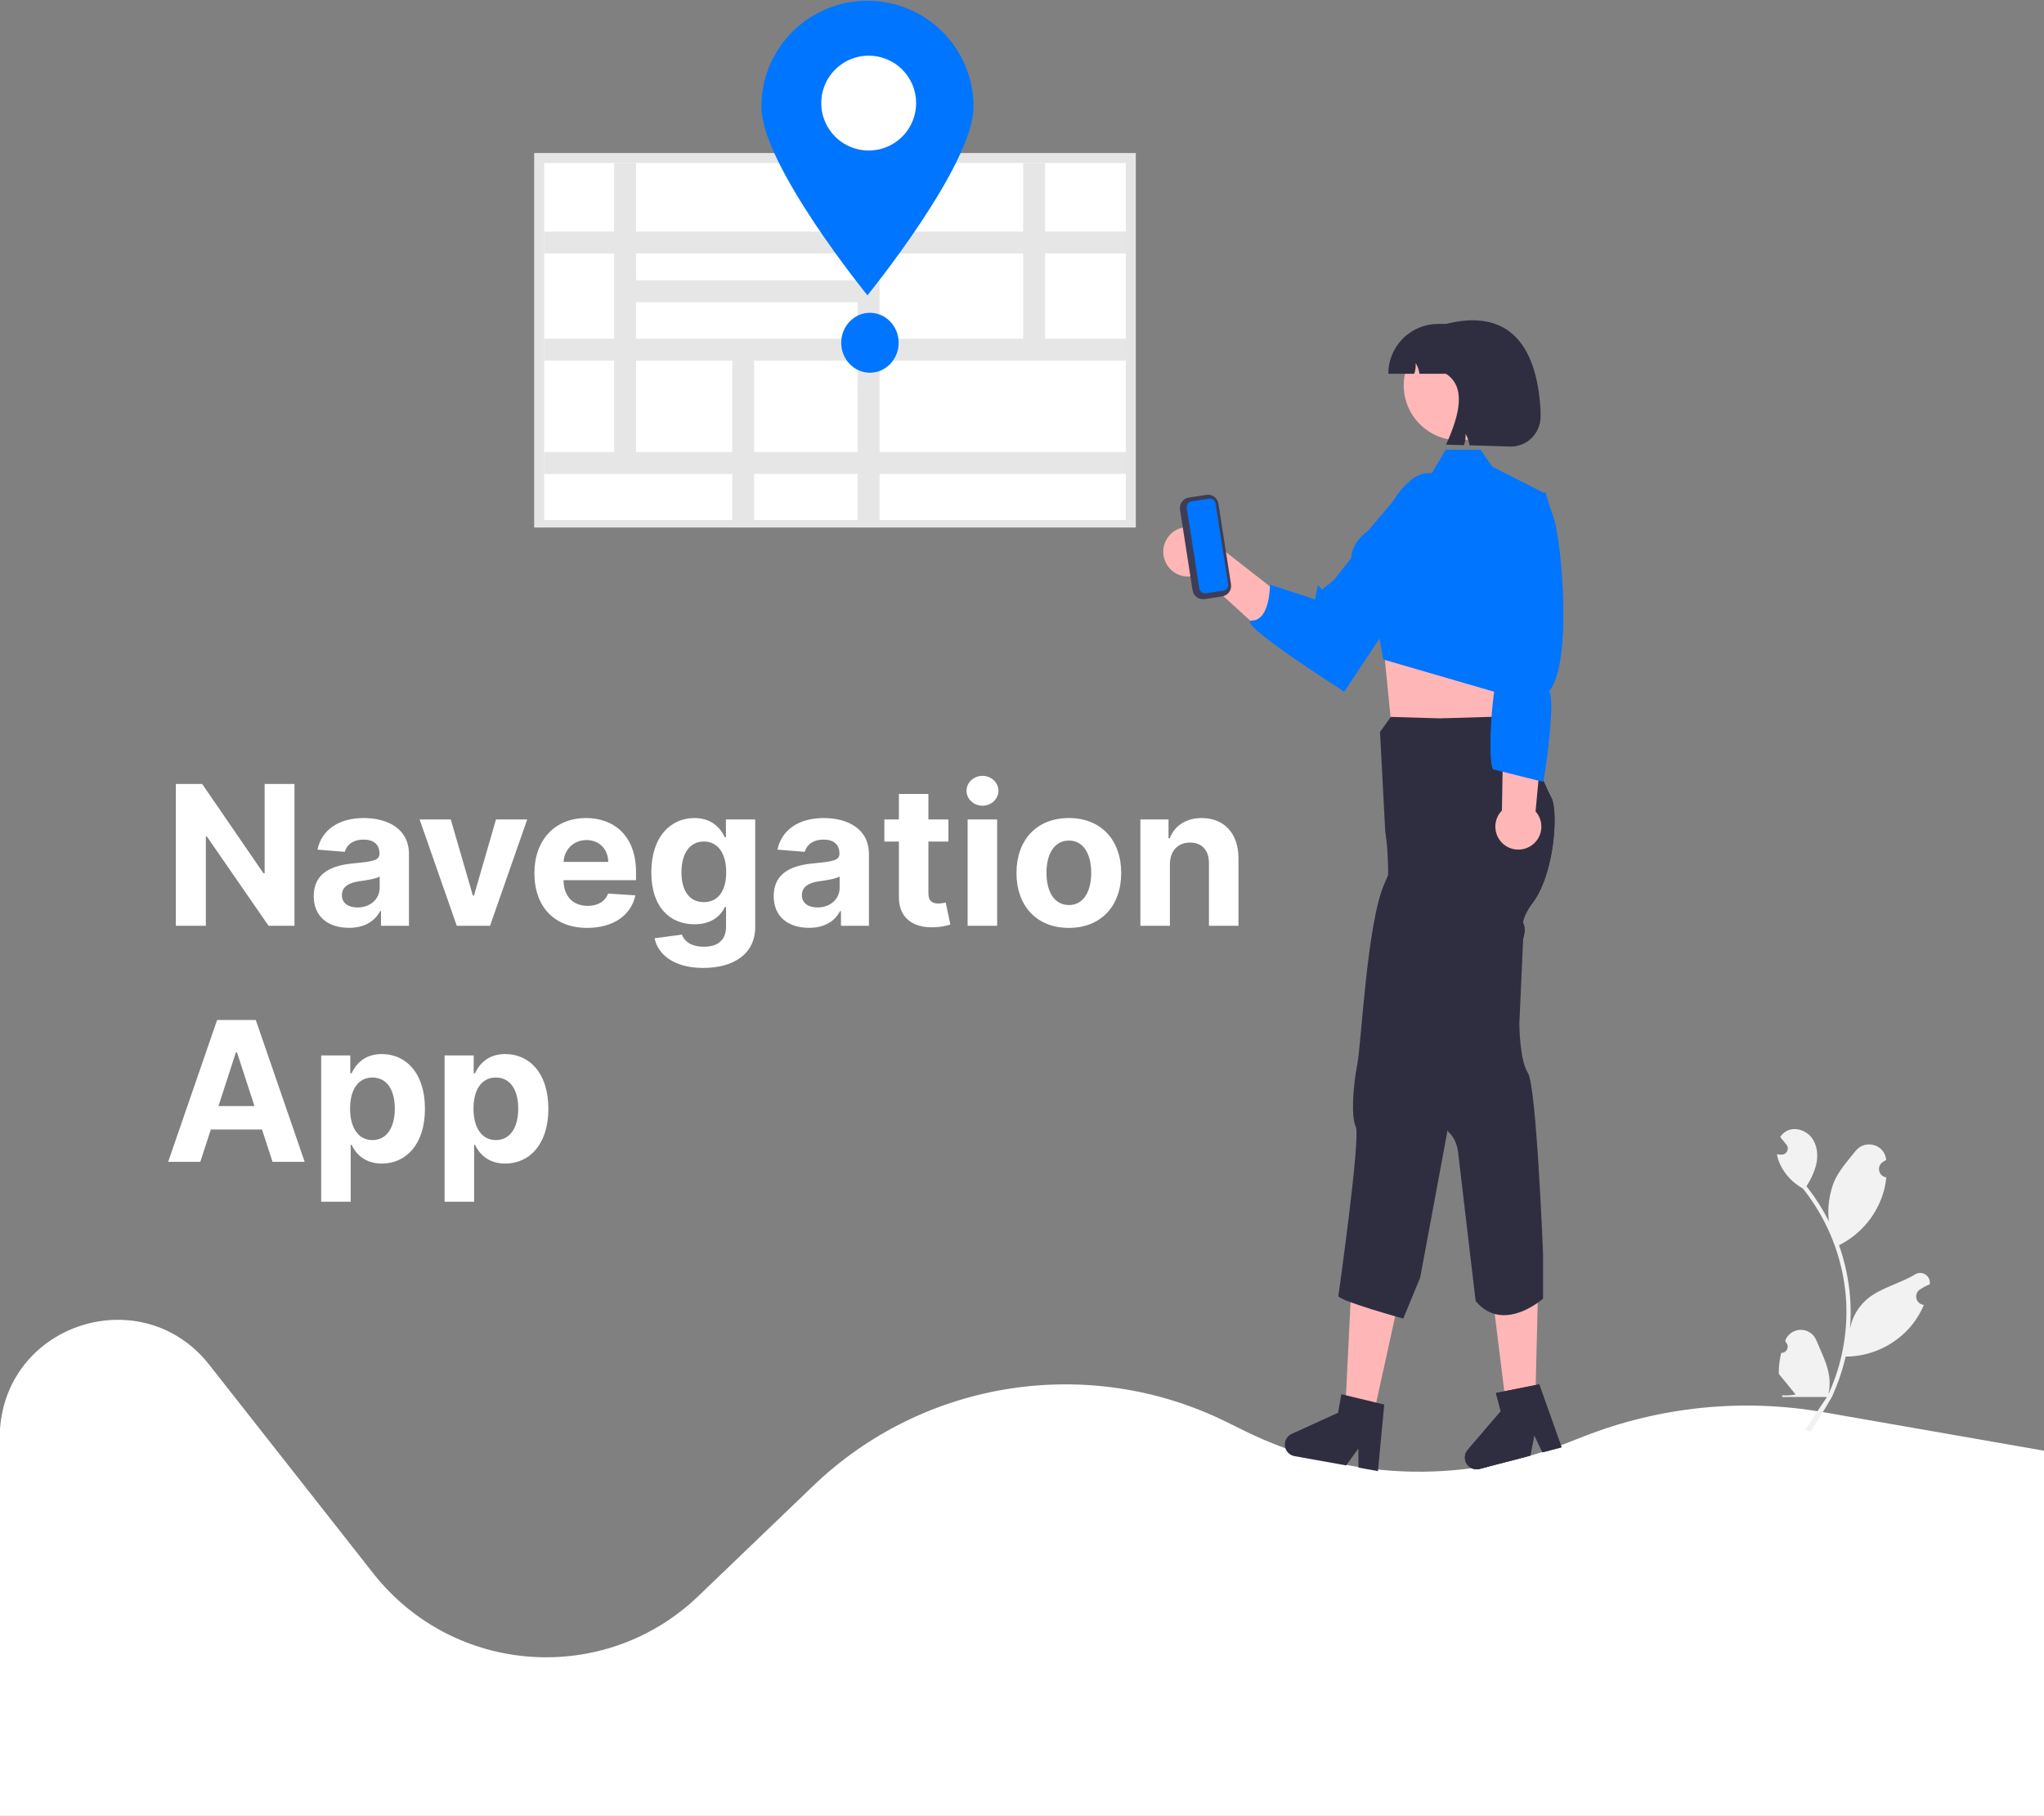 <svg width="1048" height="931" viewBox="0 0 1048 931" fill="none" xmlns="http://www.w3.org/2000/svg">
<rect x="0" y="0" width="1048" height="931" fill="#808080" stroke="none"/>
<path d="M0 732.579V732.579C3.952 677.744 73.318 656.5 107.3 699.716L191.352 806.608C232.56 859.014 309.99 864.426 358.088 818.263L416.965 761.755C473.662 707.338 558.364 694.249 628.843 729.012L638.372 733.712C689.246 758.805 748.329 761.335 801.161 740.683L812.289 736.332C851.305 721.081 893.757 716.826 935.024 724.031L1048 743.757V931H0V732.579Z" fill="white"/>
<path d="M582.353 270.453H273.877V78.455H582.353V270.453ZM281.055 263.277H575.176V85.631H281.055V263.277Z" fill="#E5E5E5"/>
<path d="M577.233 83.575H278.997V266.612H577.233V83.575Z" fill="white"/>
<path d="M577.233 129.965V118.726H535.861V83.575H524.626V118.726H450.97V83.575H439.735V118.726H326.131V83.575H314.895V118.726H278.997V129.965H314.895V173.67H278.997V184.908H314.895V231.735H278.997V242.974H375.442V266.612H386.678V242.974H439.735V266.612H450.97V242.974H577.233V231.735H450.97V184.908H577.233V173.67H535.861V129.965L577.233 129.965ZM439.735 129.965V143.701H326.131V129.965H439.735ZM326.131 154.939H439.735V173.67H326.131V154.939ZM326.131 231.735V184.908H375.442V231.735L326.131 231.735ZM439.735 231.735H386.678V184.908H439.735V231.735ZM524.626 173.67H450.97V129.965H524.626V173.67Z" fill="#E6E6E6"/>
<path d="M499.155 54.655C499.155 84.633 444.755 151.414 444.755 151.414C444.755 151.414 390.356 84.633 390.356 54.655C390.356 40.26 396.087 26.453 406.289 16.274C416.491 6.095 430.328 0.376 444.755 0.376C459.183 0.376 473.019 6.095 483.221 16.274C493.423 26.453 499.155 40.26 499.155 54.655V54.655Z" fill="#0075FF"/>
<path d="M469.715 52.855C469.715 57.665 468.289 62.367 465.616 66.367C462.944 70.366 459.146 73.483 454.702 75.324C450.258 77.165 445.368 77.646 440.651 76.708C435.933 75.769 431.6 73.453 428.199 70.052C424.798 66.651 422.481 62.317 421.543 57.6C420.605 52.882 421.086 47.992 422.927 43.549C424.768 39.105 427.885 35.306 431.884 32.634C435.883 29.962 440.585 28.536 445.395 28.536C448.589 28.534 451.753 29.162 454.704 30.384C457.655 31.605 460.337 33.397 462.595 35.655C464.854 37.914 466.645 40.596 467.867 43.547C469.088 46.498 469.717 49.661 469.715 52.855V52.855Z" fill="white"/>
<path d="M446.035 191.094C454.165 191.094 460.755 184.217 460.755 175.734C460.755 167.251 454.165 160.374 446.035 160.374C437.905 160.374 431.315 167.251 431.315 175.734C431.315 184.217 437.905 191.094 446.035 191.094Z" fill="#0075FF"/>
<path d="M596.988 286.582C597.517 288.35 598.426 289.981 599.653 291.359C600.88 292.737 602.394 293.83 604.088 294.56C605.783 295.29 607.617 295.639 609.462 295.584C611.306 295.528 613.116 295.069 614.763 294.238L647.372 323.997L651.701 301.095L620.052 276.42C618.473 273.744 615.967 271.741 613.01 270.79C610.053 269.838 606.849 270.004 604.006 271.257C601.163 272.51 598.879 274.762 597.585 277.586C596.292 280.411 596.079 283.611 596.988 286.582V286.582Z" fill="#FFB6B6"/>
<path d="M710.485 263.835C710.485 263.835 721.855 238.14 736.216 243.247C749.406 247.938 751.159 246.396 743.162 273.286L689.208 354.588C689.208 354.588 632.46 318.522 641.923 318.17C651.386 317.817 651.13 299.756 651.13 299.756L674.273 307.301L675.665 299.985L677.895 302.215L683.651 297.685L710.485 263.835Z" fill="#0075FF"/>
<path d="M775.255 324.606L772.857 346.853L774.269 376.028L713.076 368.834L708.696 324.606L716.433 324.681L775.255 324.606Z" fill="#FFB6B6"/>
<path d="M786.912 729.784H773.339L760.149 623.587H789.493L786.912 729.784Z" fill="#FFB6B6"/>
<path d="M791.154 642.776V665.79C791.154 665.79 770.803 684.004 756.595 667.07L747.738 592.038C747.738 592.038 747.52 585.011 743.13 580.838C742.755 580.481 742.428 580.076 742.157 579.635C738.982 574.732 740.275 564.595 740.275 564.595C740.275 564.595 734.106 561.267 732.16 550.515C730.215 539.763 723.815 516.276 723.815 516.276C723.815 516.276 710.592 481.601 711.514 459.649C711.68 455.591 711.744 451.892 711.744 448.564C711.706 433.87 710.234 426.28 710.234 426.28L707.559 375.285L713.076 367.554L738.304 368.297L740.019 368.245L740.646 368.233L766.553 367.452L781.183 376.053C781.183 376.053 782.489 379.305 784.332 383.797C787.775 392.13 793.074 404.738 795.417 408.975C799.026 415.502 797.234 449.089 784.947 464.014C784.947 464.014 779.839 471.271 781.183 473.895C782.399 476.276 781.235 480.308 781.004 481.025V481.038C780.979 481.102 780.966 481.14 780.966 481.14L779.007 524.659C779.007 524.659 779.007 543.309 783.398 550.118C787.788 556.928 791.154 642.776 791.154 642.776Z" fill="#2F2E41"/>
<path d="M703.483 728.813L689.576 726.321L694.812 619.302L726.31 624.948L703.483 728.813Z" fill="#FFB6B6"/>
<path d="M784.947 464.014C784.947 464.014 779.84 471.272 781.184 473.896C782.4 476.276 781.235 480.308 781.005 481.025V481.038C779.594 482.152 778.101 483.158 776.538 484.046C776.538 484.046 769.139 488.961 769.447 491.892C769.741 494.823 766.605 498.561 766.605 498.561L748.98 538.394C748.98 538.394 742.196 555.776 743.821 563.712C744.32 566.144 743.514 572.275 742.157 579.635C739.124 596.3 728.142 655.039 728.142 655.039L719.476 676.03C719.476 676.03 687.054 667.032 686.197 664.511C686.197 664.511 697.716 583.18 695.144 577.702C692.571 572.224 693.838 556.186 695.937 545.472C698.024 534.746 700.878 473.422 709.71 453.313C710.427 451.675 711.105 450.088 711.745 448.565C718.874 431.4 720.641 421.749 720.641 421.749L736.666 373.276L738.305 368.297L738.676 370.114L740.647 368.233L769.472 378.498L784.333 383.798C787.776 392.13 793.075 404.738 795.417 408.975C799.027 415.503 797.235 449.089 784.947 464.014Z" fill="#2F2E41"/>
<path d="M705.619 719.105L690.102 715.363L687.747 714.796L686.046 724.315L662.304 735.12C661.131 735.651 660.158 736.544 659.529 737.668C658.9 738.793 658.647 740.089 658.808 741.367C658.97 742.645 659.536 743.838 660.424 744.771C661.313 745.704 662.477 746.328 663.746 746.551L690.184 751.3L696.436 742.698L696.527 752.439L706.505 754.218L709.728 720.096L705.619 719.105Z" fill="#2F2E41"/>
<path d="M747.941 225.746C763.527 225.746 776.162 213.111 776.162 197.525C776.162 181.939 763.527 169.304 747.941 169.304C732.355 169.304 719.72 181.939 719.72 197.525C719.72 213.111 732.355 225.746 747.941 225.746Z" fill="#FFB7B7"/>
<path d="M718.991 251.487L734.346 242.274L741.236 230.596H759.155L765.056 239.203L792.199 253.025L791.927 295.249L779.635 358.595L709.236 338.115L704.917 314.382C704.917 314.382 679.835 287.571 701.332 272.216L718.991 251.487Z" fill="#0075FF"/>
<path d="M784.719 433.795C786.178 432.897 787.422 431.689 788.364 430.257C789.306 428.826 789.923 427.205 790.17 425.51C790.418 423.814 790.291 422.085 789.798 420.444C789.306 418.803 788.459 417.289 787.318 416.011L797.22 309.712L771.805 311.675L770.064 415.546C768.043 417.605 766.847 420.334 766.704 423.215C766.56 426.097 767.479 428.931 769.285 431.18C771.092 433.43 773.661 434.938 776.505 435.42C779.35 435.902 782.272 435.324 784.719 433.795H784.719Z" fill="#FFB6B6"/>
<path d="M792.435 252.356C792.435 252.356 792.435 253.636 796.675 265.652C800.307 275.945 806.736 339.182 794.193 354.616C797.69 356.77 792.431 396.731 791.155 400.834L765.555 394.434C762.102 388.499 765.778 346.837 768.288 345.85L768.141 326.88L761.589 264.352L786.817 254.018L792.435 252.356Z" fill="#0075FF"/>
<path d="M611.464 302.662L605.007 261.282C604.788 259.866 605.139 258.42 605.984 257.263C606.829 256.106 608.098 255.331 609.514 255.108L618.533 253.701C619.949 253.482 621.394 253.833 622.551 254.678C623.708 255.523 624.483 256.793 624.706 258.208L631.162 299.589C631.382 301.005 631.03 302.45 630.185 303.607C629.341 304.765 628.071 305.54 626.656 305.762L617.637 307.169C616.221 307.388 614.776 307.037 613.618 306.192C612.461 305.347 611.686 304.078 611.464 302.662Z" fill="#3F3D56"/>
<path d="M610.899 257.054C610.136 257.174 609.452 257.592 608.997 258.216C608.542 258.839 608.352 259.618 608.47 260.381L614.927 301.762C615.047 302.525 615.464 303.209 616.088 303.664C616.712 304.119 617.491 304.309 618.254 304.19L627.272 302.783C628.035 302.663 628.719 302.246 629.175 301.622C629.63 300.998 629.819 300.22 629.701 299.457L623.244 258.076C623.125 257.313 622.707 256.629 622.083 256.174C621.46 255.718 620.681 255.529 619.918 255.647L610.899 257.054Z" fill="#0075FF"/>
<path d="M789.875 210.489V213.652C789.875 215.694 789.467 217.715 788.674 219.596C787.881 221.477 786.72 223.181 785.258 224.606C783.796 226.031 782.064 227.149 780.164 227.895C778.263 228.64 776.232 228.997 774.192 228.945L753.406 228.285C753.163 226.227 752.483 224.245 751.414 222.47C751.558 224.422 751.283 226.382 750.606 228.218L741.412 227.989C748.702 211.924 751.545 198.268 741.412 191.642H727.788C727.516 189.69 726.852 187.812 725.836 186.123C725.98 187.993 725.732 189.873 725.11 191.642H711.796C711.797 184.859 714.493 178.354 719.289 173.558C724.085 168.761 730.59 166.066 737.373 166.065H741.412C771.863 158.405 787.936 174.774 789.875 210.489Z" fill="#2F2E41"/>
<path d="M928.402 733.976C931.935 728.517 938.655 717.325 938.999 716.635C940.926 712.782 937.715 715.672 937.073 715.672L925.512 733.013L928.402 733.976Z" fill="#F2F2F2"/>
<path d="M913.258 693.611C913.912 693.641 914.558 693.47 915.111 693.12C915.663 692.77 916.094 692.259 916.347 691.656C916.599 691.053 916.66 690.387 916.521 689.748C916.381 689.109 916.049 688.528 915.569 688.084C915.489 687.765 915.431 687.535 915.351 687.216C915.38 687.146 915.409 687.077 915.438 687.007C916.096 685.453 917.198 684.128 918.607 683.199C920.015 682.269 921.667 681.777 923.355 681.783C925.042 681.789 926.69 682.294 928.092 683.234C929.494 684.174 930.586 685.507 931.233 687.066C933.816 693.288 937.105 699.52 937.915 706.099C938.272 709.007 938.121 711.955 937.47 714.811C943.538 701.575 946.688 687.19 946.709 672.63C946.71 668.976 946.507 665.325 946.101 661.694C945.765 658.718 945.299 655.762 944.703 652.828C941.451 636.907 934.469 621.984 924.329 609.285C919.422 606.608 915.453 602.49 912.958 597.487C912.054 595.689 911.415 593.77 911.062 591.788C911.615 591.861 912.178 591.906 912.731 591.942C912.904 591.952 913.085 591.961 913.258 591.97L913.323 591.973C913.931 592 914.535 591.851 915.06 591.543C915.586 591.236 916.011 590.783 916.285 590.239C916.56 589.695 916.671 589.083 916.605 588.478C916.54 587.872 916.301 587.299 915.917 586.826C915.678 586.532 915.439 586.238 915.2 585.944C914.837 585.49 914.465 585.045 914.102 584.592C914.06 584.549 914.02 584.503 913.984 584.455C913.566 583.938 913.149 583.43 912.731 582.913C913.493 581.73 914.518 580.739 915.726 580.018C919.91 577.568 925.682 579.265 928.704 583.049C931.735 586.833 932.306 592.142 931.254 596.87C930.219 600.894 928.506 604.711 926.19 608.16C926.417 608.45 926.653 608.732 926.88 609.022C931.027 614.355 934.642 620.082 937.672 626.12C936.935 619.355 937.815 612.512 940.238 606.154C942.694 600.229 947.299 595.238 951.353 590.115C956.223 583.962 966.209 586.648 967.067 594.448C967.076 594.523 967.084 594.599 967.092 594.674C966.489 595.014 965.9 595.374 965.323 595.756C964.599 596.24 964.037 596.932 963.712 597.74C963.388 598.549 963.315 599.437 963.503 600.288C963.692 601.138 964.133 601.912 964.769 602.508C965.405 603.104 966.206 603.494 967.067 603.627L967.155 603.64C966.941 605.811 966.561 607.962 966.021 610.075C964.454 615.973 961.686 621.485 957.89 626.263C954.093 631.042 949.351 634.985 943.959 637.845C943.605 638.026 943.26 638.208 942.906 638.38C945.951 647.008 947.86 655.995 948.587 665.115C948.999 670.496 948.975 675.901 948.515 681.278L948.542 681.088C949.704 675.109 952.893 669.714 957.572 665.814C964.521 660.106 974.338 658.004 981.835 653.416C982.632 652.904 983.558 652.631 984.505 652.629C985.451 652.626 986.379 652.895 987.178 653.403C987.978 653.91 988.615 654.636 989.015 655.494C989.416 656.352 989.562 657.306 989.438 658.245C989.428 658.312 989.418 658.378 989.407 658.445C988.29 658.9 987.202 659.425 986.149 660.015C985.547 660.355 984.958 660.716 984.381 661.097C983.656 661.581 983.095 662.273 982.77 663.081C982.445 663.89 982.372 664.778 982.561 665.629C982.749 666.479 983.19 667.254 983.826 667.849C984.462 668.445 985.263 668.835 986.125 668.968L986.213 668.981C986.276 668.99 986.331 669 986.394 669.009C984.485 673.568 981.805 677.764 978.472 681.414C974.354 685.833 969.378 689.363 963.847 691.79C958.317 694.217 952.349 695.488 946.309 695.526H946.3C944.661 702.65 942.286 709.585 939.213 716.218H913.893C913.802 715.936 913.721 715.646 913.639 715.364C915.982 715.512 918.335 715.372 920.645 714.947C918.766 712.642 916.888 710.319 915.009 708.014C914.967 707.97 914.928 707.925 914.891 707.877C913.938 706.698 912.976 705.527 912.023 704.347C911.973 700.731 912.388 697.121 913.258 693.611Z" fill="#F2F2F2"/>
<path d="M150.992 401.929H135.687V447.667H135.047L103.655 401.929H90.161V474.656H105.538V428.882H106.07L137.711 474.656H150.992V401.929ZM178.966 475.686C187.027 475.686 192.247 472.17 194.911 467.092H195.337V474.656H209.683V437.866C209.683 424.869 198.675 419.4 186.53 419.4C173.462 419.4 164.868 425.65 162.773 435.594L176.764 436.73C177.794 433.108 181.026 430.444 186.459 430.444C191.608 430.444 194.556 433.037 194.556 437.511V437.724C194.556 441.24 190.827 441.701 181.345 442.625C170.55 443.619 160.855 447.241 160.855 459.422C160.855 470.217 168.561 475.686 178.966 475.686ZM183.299 465.245C178.647 465.245 175.308 463.079 175.308 458.924C175.308 454.663 178.824 452.568 184.151 451.822C187.453 451.361 192.851 450.579 194.662 449.372V455.16C194.662 460.878 189.939 465.245 183.299 465.245ZM270.319 420.111H254.304L243.011 459.138H242.443L231.115 420.111H215.134L234.204 474.656H251.25L270.319 420.111ZM301.063 475.721C314.557 475.721 323.648 469.152 325.779 459.031L311.788 458.108C310.261 462.263 306.354 464.429 301.312 464.429C293.748 464.429 288.954 459.422 288.954 451.29V451.254H326.099V447.099C326.099 428.562 314.877 419.4 300.459 419.4C284.408 419.4 274.003 430.799 274.003 447.632C274.003 464.926 284.266 475.721 301.063 475.721ZM288.954 441.879C289.273 435.665 293.996 430.693 300.708 430.693C307.278 430.693 311.823 435.38 311.859 441.879H288.954ZM360.545 496.247C376.134 496.247 387.214 489.145 387.214 475.189V420.111H372.192V429.272H371.624C369.6 424.834 365.161 419.4 356.035 419.4C344.067 419.4 333.947 428.704 333.947 447.277C333.947 465.423 343.783 473.875 356.07 473.875C364.77 473.875 369.636 469.507 371.624 464.997H372.263V474.976C372.263 482.469 367.469 485.38 360.9 485.38C354.224 485.38 350.85 482.469 349.607 479.166L335.616 481.048C337.427 489.642 345.843 496.247 360.545 496.247ZM360.864 462.511C353.442 462.511 349.394 456.616 349.394 447.206C349.394 437.937 353.371 431.439 360.864 431.439C368.215 431.439 372.334 437.653 372.334 447.206C372.334 456.829 368.144 462.511 360.864 462.511ZM414.806 475.686C422.867 475.686 428.087 472.17 430.751 467.092H431.177V474.656H445.523V437.866C445.523 424.869 434.515 419.4 422.37 419.4C409.302 419.4 400.708 425.65 398.613 435.594L412.604 436.73C413.634 433.108 416.866 430.444 422.299 430.444C427.448 430.444 430.395 433.037 430.395 437.511V437.724C430.395 441.24 426.667 441.701 417.185 442.625C406.39 443.619 396.695 447.241 396.695 459.422C396.695 470.217 404.401 475.686 414.806 475.686ZM419.138 465.245C414.486 465.245 411.148 463.079 411.148 458.924C411.148 454.663 414.664 452.568 419.991 451.822C423.293 451.361 428.691 450.579 430.502 449.372V455.16C430.502 460.878 425.779 465.245 419.138 465.245ZM486.273 420.111H476.01V407.042H460.882V420.111H453.425V431.474H460.882V459.883C460.811 470.572 468.091 475.863 479.064 475.402C482.97 475.26 485.74 474.478 487.267 473.981L484.888 462.724C484.142 462.866 482.544 463.221 481.123 463.221C478.105 463.221 476.01 462.085 476.01 457.895V431.474H486.273V420.111ZM496.127 474.656H511.255V420.111H496.127V474.656ZM503.726 413.079C508.236 413.079 511.93 409.635 511.93 405.409C511.93 401.219 508.236 397.774 503.726 397.774C499.252 397.774 495.559 401.219 495.559 405.409C495.559 409.635 499.252 413.079 503.726 413.079ZM548.018 475.721C564.566 475.721 574.865 464.393 574.865 447.596C574.865 430.693 564.566 419.4 548.018 419.4C531.47 419.4 521.171 430.693 521.171 447.596C521.171 464.393 531.47 475.721 548.018 475.721ZM548.089 464.003C540.454 464.003 536.548 457.007 536.548 447.49C536.548 437.973 540.454 430.942 548.089 430.942C555.582 430.942 559.488 437.973 559.488 447.49C559.488 457.007 555.582 464.003 548.089 464.003ZM599.829 443.122C599.865 436.091 604.055 431.971 610.163 431.971C616.235 431.971 619.893 435.949 619.857 442.625V474.656H634.985V439.926C634.985 427.213 627.528 419.4 616.164 419.4C608.068 419.4 602.208 423.378 599.758 429.734H599.119V420.111H584.701V474.656H599.829V443.122ZM102.697 595.656L108.094 579.072H134.337L139.735 595.656H156.212L131.141 522.929H111.326L86.219 595.656H102.697ZM112.001 567.069L120.949 539.548H121.518L130.467 567.069H112.001ZM164.682 616.111H179.81V586.92H180.271C182.366 591.466 186.947 596.544 195.754 596.544C208.183 596.544 217.878 586.707 217.878 568.454C217.878 549.704 207.757 540.4 195.79 540.4C186.663 540.4 182.295 545.834 180.271 550.272H179.596V541.111H164.682V616.111ZM179.49 568.383C179.49 558.653 183.609 552.439 190.96 552.439C198.453 552.439 202.43 558.937 202.43 568.383C202.43 577.9 198.382 584.505 190.96 584.505C183.68 584.505 179.49 578.113 179.49 568.383ZM227.963 616.111H243.091V586.92H243.552C245.648 591.466 250.229 596.544 259.035 596.544C271.464 596.544 281.159 586.707 281.159 568.454C281.159 549.704 271.038 540.4 259.071 540.4C249.944 540.4 245.577 545.834 243.552 550.272H242.878V541.111H227.963V616.111ZM242.771 568.383C242.771 558.653 246.891 552.439 254.241 552.439C261.734 552.439 265.712 558.937 265.712 568.383C265.712 577.9 261.663 584.505 254.241 584.505C246.962 584.505 242.771 578.113 242.771 568.383Z" fill="white"/>
<path d="M800.656 742.005L790.861 744.596L786.667 735.81L784.634 746.242L758.656 753.113C757.411 753.442 756.093 753.365 754.894 752.892C753.696 752.419 752.68 751.576 751.995 750.485C751.311 749.394 750.992 748.113 751.087 746.829C751.182 745.544 751.685 744.323 752.522 743.345L769.479 723.531L767.006 714.182L789.172 709.713L800.656 742.005Z" fill="#2F2E41"/>
<path d="M800.656 742.005L790.861 744.596L786.667 735.81L784.634 746.242L758.656 753.113C757.411 753.442 756.093 753.365 754.894 752.892C753.696 752.419 752.68 751.576 751.995 750.485C751.311 749.394 750.992 748.113 751.087 746.829C751.182 745.544 751.685 744.323 752.522 743.345L769.479 723.531L767.006 714.182L789.172 709.713L800.656 742.005Z" fill="#2F2E41"/>
</svg>
